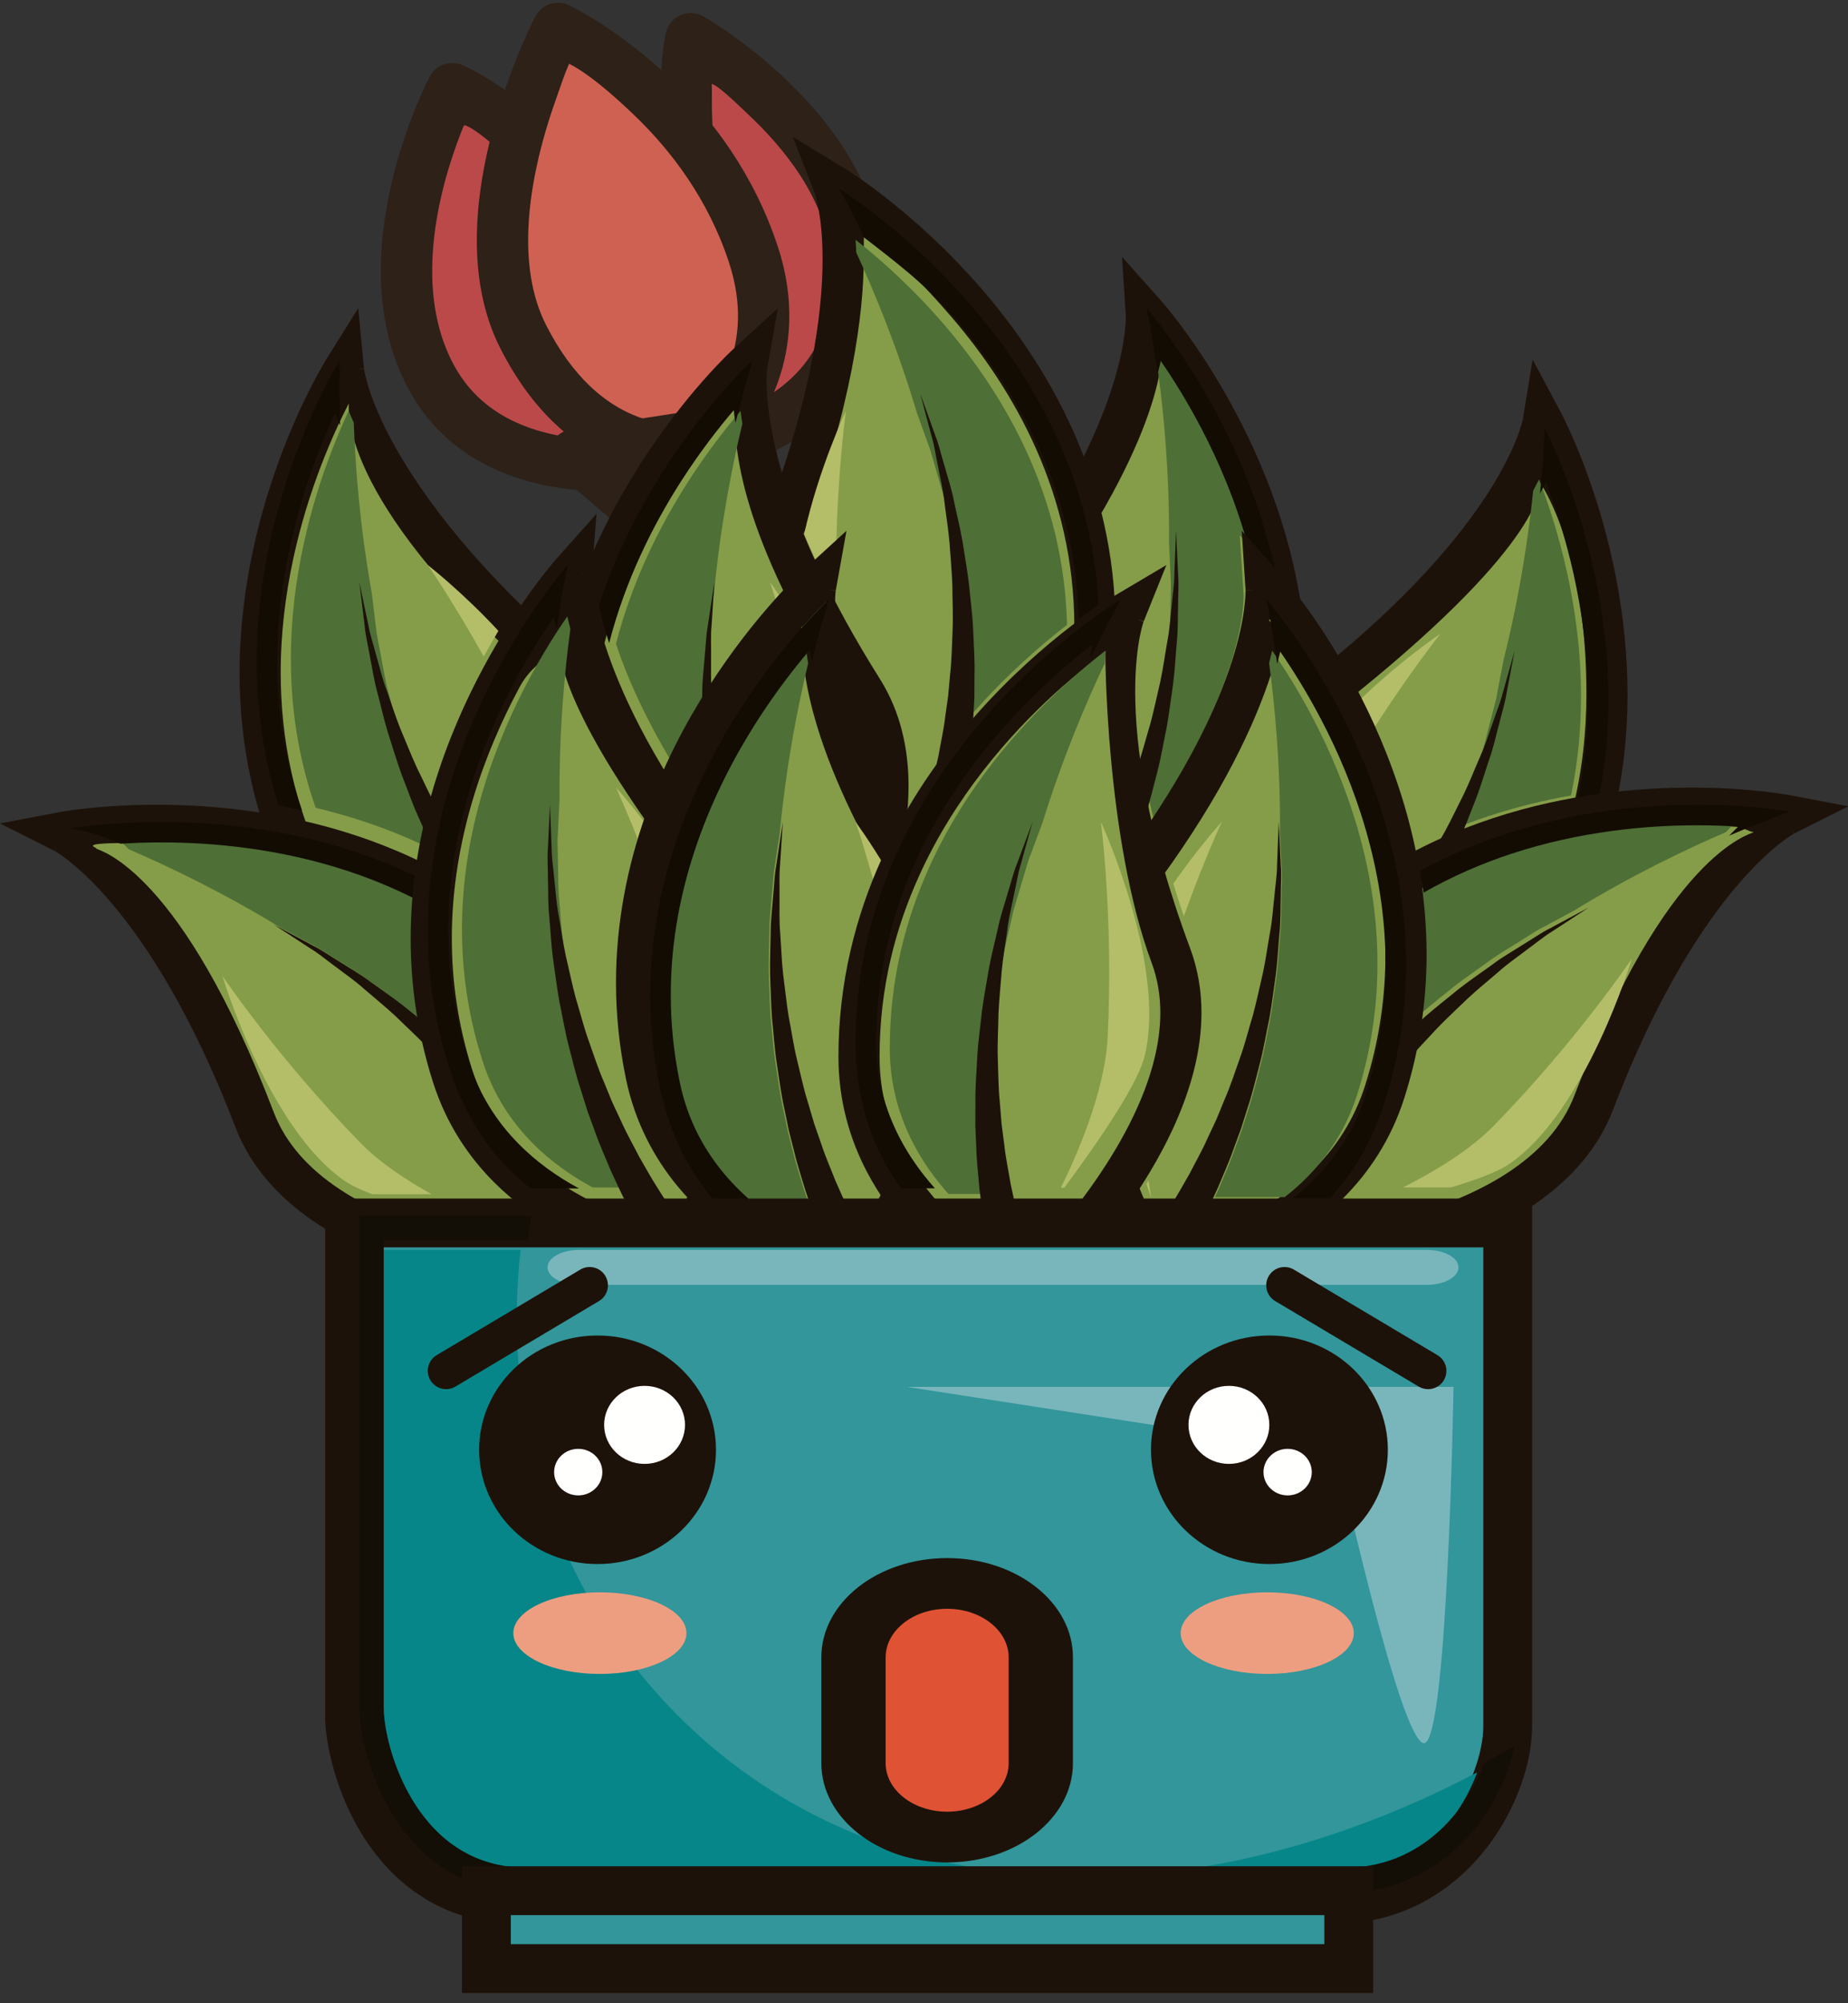 <?xml version="1.0" encoding="UTF-8"?>

<svg class="plant-index" viewBox="0 0 108 117" version="1.1" xmlns="http://www.w3.org/2000/svg" xmlns:xlink="http://www.w3.org/1999/xlink">
    <rect x="0" y="0" width="108" height="117" fill="#333333" stroke="none"/>
    <!-- Generator: Sketch 51 (57462) - http://www.bohemiancoding.com/sketch -->
    <defs></defs>
    <g id="Page-1" stroke="none" stroke-width="1" fill="none" fill-rule="evenodd">
        <g id="sansévéria_water" transform="translate(0, -6)">
            <g id="Group-2" transform="translate(36.222, 21.198) rotate(-46) translate(-36.222, -21.198) translate(21.722, 5.698)">
                <path d="M2.513,11.569 C-0.432,20.101 10.27,26.436 10.27,26.436 C10.27,26.436 10.142,23.6 13.649,16.955 C18.183,8.368 15.41,1 15.41,1 C15.41,1 5.121,4.01 2.513,11.569" id="Fill-183" fill="#BB494A"></path>
                <path d="M2.014,12.069 L0.596,11.579 C0.186,12.765 0,13.937 0,15.061 C0,17.106 0.607,18.967 1.472,20.572 C2.773,22.981 4.644,24.857 6.186,26.164 C7.729,27.468 8.956,28.196 9.007,28.226 C9.488,28.512 10.085,28.505 10.562,28.21 C11.037,27.915 11.308,27.383 11.267,26.825 L10.309,26.896 L11.27,26.896 L10.309,26.896 L11.27,26.896 C11.269,26.842 11.289,24.193 14.476,18.155 C16.645,14.05 17.25,10.174 17.25,7.168 C17.248,3.485 16.357,1.09 16.314,0.972 C16.039,0.239 15.241,-0.16 14.489,0.06 C14.416,0.084 11.747,0.863 8.682,2.655 C7.15,3.554 5.516,4.707 4.063,6.173 C2.613,7.638 1.338,9.429 0.596,11.579 L2.014,12.069 L3.432,12.558 C3.993,10.929 4.983,9.508 6.195,8.283 C8.009,6.447 10.316,5.083 12.163,4.205 C13.085,3.765 13.892,3.444 14.46,3.236 C14.744,3.132 13.528,3.587 13.678,3.538 L13.846,3.484 C13.89,3.469 14.251,4.075 14.249,7.168 C14.248,9.78 13.732,13.136 11.823,16.755 C8.473,23.102 8.271,26.223 8.27,26.896 L8.275,27.046 L9.771,26.936 L10.535,25.645 L10.465,25.762 L10.535,25.645 L10.465,25.762 L10.535,25.645 C10.478,25.613 8.502,24.415 6.613,22.47 C5.668,21.5 4.748,20.347 4.082,19.09 C3.414,17.83 3,16.483 3,15.061 C3,14.264 3.129,13.436 3.432,12.558 L2.014,12.069 L14.826,4.031" id="Fill-184" fill="#2D2118"></path>
                <path d="M23.322,25.339 C17.039,31.819 10,26.369 10,26.369 C10,26.369 12.587,25.202 16.93,19.071 C22.545,11.148 26.186,9 26.186,9 C26.186,9 28.887,19.599 23.322,25.339" id="Fill-185" fill="#BB494A"></path>
                <path d="M22.745,24.794 C21.7,25.87 20.677,26.537 19.7,26.947 C18.722,27.355 17.782,27.51 16.883,27.511 C15.374,27.514 13.98,27.055 12.972,26.581 C12.469,26.345 12.064,26.109 11.794,25.937 C11.659,25.851 11.556,25.781 11.493,25.736 L11.426,25.687 L11.138,26.042 L11.418,25.682 L11.138,26.042 L11.418,25.682 L10.5,26.868 L11.117,28.235 C11.427,28.094 14.203,26.72 18.654,20.437 C21.41,16.548 23.66,14.106 25.195,12.652 C25.963,11.925 25.263,12.507 25.647,12.216 C25.715,12.449 25.843,12.461 25.841,15.365 C25.842,16.961 25.675,18.718 25.199,20.367 C24.722,22.02 23.948,23.553 22.744,24.794 L23.822,25.838 L24.899,26.882 C26.519,25.21 27.504,23.204 28.081,21.198 C28.659,19.188 28.84,17.165 28.841,15.365 C28.839,11.874 28.157,9.205 28.139,9.129 C28.023,8.673 27.698,8.295 27.263,8.115 C26.827,7.933 26.33,7.968 25.924,8.207 C25.72,8.327 21.922,10.635 16.206,18.702 C14.09,21.69 12.43,23.427 11.339,24.397 C10.794,24.882 10.391,25.175 10.144,25.338 C10.021,25.42 9.936,25.469 9.892,25.493 L10.168,26.133 L9.883,25.5 L10.168,26.133 L9.883,25.5 C9.403,25.717 9.072,26.169 9.01,26.692 C8.948,27.214 9.165,27.731 9.581,28.053 C9.644,28.101 10.418,28.697 11.699,29.298 C12.979,29.896 14.776,30.509 16.883,30.511 C18.132,30.512 19.49,30.288 20.859,29.714 C22.228,29.142 23.601,28.222 24.899,26.882 L23.822,25.838 L22.745,24.794 Z" id="Fill-186" fill="#2D2118"></path>
                <path d="M7.863,14.046 C4.92,22.577 10.448,26.124 10.448,26.124 C10.448,26.124 17.15,27.038 20.658,20.393 C25.191,11.805 22.232,3 22.232,3 C22.232,3 10.47,6.486 7.863,14.046" id="Fill-187" fill="#CF6153"></path>
                <path d="M5.946,14.057 C5.278,15.991 5,17.734 5,19.28 C4.995,22.188 5.995,24.36 7.008,25.755 C8.022,27.156 9.03,27.816 9.139,27.887 C9.323,28.005 9.53,28.081 9.747,28.111 C9.803,28.118 10.18,28.167 10.785,28.167 C11.884,28.165 13.746,28.01 15.77,27.103 C17.792,26.202 19.959,24.5 21.485,21.595 C23.593,17.599 24.181,13.581 24.181,10.333 C24.178,6.088 23.187,3.125 23.155,3.023 C22.898,2.26 22.078,1.833 21.306,2.062 C21.242,2.083 18.219,2.977 14.797,4.878 C13.086,5.83 11.273,7.035 9.678,8.542 C8.087,10.048 6.702,11.869 5.946,14.057 L7.364,14.547 L8.782,15.036 C9.329,13.444 10.392,11.995 11.74,10.721 C13.755,8.809 16.385,7.332 18.499,6.366 C19.556,5.881 20.034,5.64 20.691,5.403 C21.02,5.284 20.318,5.523 20.494,5.466 L20.691,5.403 L20.748,5.386 L20.691,5.403 C20.716,5.471 21.183,6.678 21.18,10.333 C21.18,13.225 20.657,16.739 18.832,20.194 C17.607,22.499 16.04,23.684 14.54,24.366 C13.042,25.042 11.593,25.169 10.785,25.167 C10.563,25.167 10.391,25.158 10.281,25.15 L10.164,25.14 L10.087,25.603 L10.151,25.138 L10.087,25.603 L10.151,25.138 L9.949,26.625 L10.759,25.362 L10.323,26.042 L10.77,25.369 L10.323,26.042 L10.77,25.369 L10.652,25.283 C10.382,25.074 9.707,24.488 9.117,23.509 C8.526,22.527 8.003,21.167 8,19.28 C8,18.093 8.211,16.69 8.782,15.036 L7.364,14.547 L5.946,14.057 Z" id="Fill-188" fill="#2D2118"></path>
                <polyline id="Fill-189" fill="#7DA334" points="5 22 5.432 28.687 13.136 28.191 5 22"></polyline>
                <path d="M3.003,21.596 L3.435,28.284 C3.489,29.111 4.201,29.737 5.029,29.684 L12.732,29.188 C13.355,29.148 13.891,28.723 14.071,28.124 C14.252,27.526 14.041,26.876 13.544,26.497 L5.408,20.306 C4.94,19.95 4.308,19.9 3.79,20.178 C3.272,20.456 2.965,21.009 3.003,21.596 L4.5,21.5 L6.218,24.724 L4.5,21.5 L3.591,22.693 L4.5,21.5 L3.003,21.596 Z" id="Fill-190" fill="#2D2118"></path>
            </g>
            <path d="M58.145,42.21 C52.306,49.657 60.239,63.639 60.239,63.639 C60.239,63.639 70.856,62.367 73.725,53.35 C78.78,37.464 66.792,24 66.792,24 C66.792,24 67.278,30.558 58.145,42.21" id="Fill-96" fill="#859D49"></path>
            <path d="M57.402,41.875 C55.616,44.154 54.998,46.924 55,49.646 C55.005,53.354 56.113,57.063 57.201,59.879 C58.292,62.692 59.377,64.604 59.396,64.639 L59.79,65.334 L60.585,65.24 C60.665,65.228 63.429,64.898 66.629,63.367 C68.228,62.599 69.939,61.527 71.457,60.022 C72.974,58.519 74.294,56.574 75.073,54.121 C75.993,51.231 76.373,48.411 76.373,45.736 C76.37,39.389 74.246,33.878 72.142,29.949 C70.035,26.018 67.936,23.657 67.893,23.607 L65.571,21 L65.795,24.484 C65.791,25.429 65.519,31.508 57.402,41.875 L58.348,42.617 L59.295,43.358 C67.682,32.664 67.856,27.112 67.847,27.112 C68.043,27.336 68.292,27.765 70.208,31.435 C72.128,35.106 73.97,40.117 73.968,45.736 C73.968,48.184 73.622,50.75 72.781,53.392 C72.126,55.448 71.043,57.043 69.763,58.315 C67.847,60.219 65.466,61.373 63.559,62.032 C62.607,62.362 61.777,62.569 61.192,62.693 C60.9,62.755 60.669,62.795 60.515,62.82 L60.344,62.846 L60.442,64.046 L61.488,63.453 C61.374,63.251 60.342,61.379 59.346,58.759 C58.348,56.14 57.4,52.766 57.405,49.646 C57.406,47.268 57.938,45.086 59.294,43.359 L58.348,42.617 L57.402,41.875 Z" id="Fill-97" fill="#1D1209"></path>
            <path d="M67.411,53.799 C67.253,53.139 67.117,52.508 67,51.905 C67.064,51.656 67.127,51.407 67.193,51.16 C67.42,50.296 67.559,49.412 67.742,48.556 C67.896,47.693 67.994,46.835 68.118,46.013 C68.223,45.187 68.26,44.381 68.329,43.623 C68.411,42.867 68.385,42.143 68.407,41.481 C68.407,40.818 68.456,40.212 68.412,39.673 C68.387,39.136 68.363,38.668 68.346,38.282 C68.336,38.074 68.327,37.891 68.319,37.733 C68.354,33.723 68.018,30.204 67.683,27.724 C67.75,27.471 67.81,27.229 67.863,27 C68.571,28.025 69.42,29.369 70.256,30.97 C71.278,32.924 72.278,35.258 72.99,37.861 L72.454,37.26 L72.678,40.736 L72.68,40.847 C72.676,41.563 72.478,46.076 67.411,53.799" id="Fill-98" fill="#4E6F36"></path>
            <path d="M74.626,39.804 L72.947,37.919 C72.235,35.316 71.235,32.982 70.213,31.028 C69.377,29.427 68.528,28.083 67.82,27.058 C67.767,27.287 67.707,27.529 67.64,27.782 C67.32,25.419 67,24 67,24 C67,24 72.791,30.503 74.626,39.804" id="Fill-99" fill="#130C03"></path>
            <path d="M60,62.747 C60.017,62.726 60.261,62.463 60.717,61.877 C61.16,61.289 61.796,60.437 62.468,59.34 C62.818,58.8 63.152,58.188 63.523,57.548 C63.858,56.889 64.249,56.211 64.578,55.471 C64.75,55.104 64.923,54.731 65.1,54.353 C65.259,53.967 65.419,53.576 65.581,53.182 C65.923,52.4 66.183,51.573 66.478,50.755 C66.771,49.936 66.977,49.092 67.228,48.271 C67.451,47.443 67.617,46.615 67.808,45.818 C67.979,45.018 68.083,44.232 68.215,43.491 C68.361,42.751 68.395,42.04 68.473,41.386 C68.529,40.731 68.629,40.132 68.63,39.596 C68.651,39.061 68.668,38.594 68.683,38.21 C68.712,37.44 68.729,37 68.729,37 C68.729,37 68.75,37.44 68.787,38.209 C68.804,38.595 68.828,39.063 68.853,39.6 C68.897,40.139 68.848,40.745 68.848,41.408 C68.826,42.07 68.852,42.794 68.77,43.55 C68.701,44.308 68.664,45.114 68.559,45.94 C68.435,46.762 68.337,47.62 68.183,48.483 C68,49.339 67.861,50.223 67.634,51.087 C67.404,51.949 67.209,52.824 66.925,53.659 C66.793,54.08 66.662,54.497 66.533,54.91 C66.382,55.316 66.236,55.717 66.09,56.113 C65.816,56.91 65.47,57.649 65.177,58.366 C64.85,59.067 64.552,59.739 64.234,60.338 C63.626,61.552 63.025,62.523 62.597,63.204 C62.164,63.875 61.845,64.29 61.862,64.269 L60,62.747" id="Fill-100" fill="#1D1209"></path>
            <path d="M45.617,36.946 C42.225,45.78 53.914,56.814 53.914,56.814 C53.914,56.814 63.687,52.48 63.783,43.019 C63.949,26.349 48.536,17 48.536,17 C48.536,17 50.925,23.127 45.617,36.946" id="Fill-101" fill="#859D49"></path>
            <path d="M45.821,36.809 L44.699,36.377 C44.211,37.646 44,38.953 44,40.245 C44.002,42.474 44.614,44.654 45.493,46.675 C46.818,49.706 48.758,52.398 50.369,54.356 C51.981,56.311 53.266,57.526 53.292,57.551 L53.873,58.1 L54.605,57.776 C54.678,57.741 57.223,56.614 59.832,54.211 C61.134,53.008 62.455,51.481 63.465,49.596 C64.473,47.714 65.164,45.467 65.189,42.894 C65.19,42.799 65.19,42.708 65.19,42.615 C65.189,33.978 61.199,27.267 57.27,22.761 C53.334,18.246 49.43,15.878 49.363,15.835 L46.334,14 L47.619,17.3 L48.024,17.142 L47.616,17.291 C47.628,17.325 48.072,18.558 48.073,21.154 C48.073,24.229 47.446,29.221 44.699,36.378 L45.821,36.809 L46.943,37.24 C49.781,29.85 50.478,24.222 50.478,21.154 C50.478,18.086 50.531,19.991 50.478,19.858 C50.641,19.957 52.002,20.31 55.63,24.54 C59.265,28.778 62.787,34.871 62.785,42.615 L62.784,42.875 C62.761,45.027 62.195,46.87 61.345,48.461 C60.072,50.845 58.134,52.647 56.505,53.836 C55.692,54.431 54.96,54.873 54.437,55.163 C54.176,55.308 53.968,55.415 53.827,55.484 L53.671,55.559 L54.118,56.677 L54.943,55.802 C54.698,55.569 52.521,53.451 50.435,50.481 C49.391,48.998 48.372,47.302 47.624,45.544 C46.875,43.785 46.404,41.969 46.405,40.245 C46.406,39.211 46.571,38.21 46.943,37.24 L45.821,36.809 L46.178,17.3" id="Fill-102" fill="#1D1209"></path>
            <path d="M56.482,48.078 C56.496,47.81 56.511,47.54 56.526,47.268 C56.528,46.836 56.531,46.398 56.534,45.957 C56.559,45.076 56.489,44.182 56.456,43.29 C56.419,42.398 56.292,41.512 56.215,40.64 C56.11,39.77 55.952,38.921 55.829,38.099 C55.685,37.278 55.485,36.497 55.329,35.753 C55.185,35.005 54.948,34.321 54.774,33.682 C54.579,33.048 54.448,32.455 54.248,31.953 C54.065,31.447 53.907,31.005 53.776,30.642 C53.702,30.436 53.636,30.255 53.581,30.101 C52.438,26.269 51.087,23.013 50.04,20.746 C50.031,20.484 50.017,20.235 50,20 C51.422,21.123 53.327,22.802 55.208,24.995 C58.753,29.128 62.189,35.024 62.357,42.495 C60.86,43.652 58.884,45.359 56.899,47.599 C56.76,47.756 56.621,47.915 56.482,48.078" id="Fill-103" fill="#4E6F36"></path>
            <path d="M55.89,24.677 C54.009,22.484 51.905,20.98 50.483,19.857 C49.484,17.692 49,17 49,17 C49,17 63.361,25.711 64.209,41.308 C63.867,41.551 63.473,41.841 63.039,42.177 C62.871,34.706 59.435,28.81 55.89,24.677 Z" id="Fill-104" fill="#130C03"></path>
            <path d="M53,56.174 C53.009,56.15 53.166,55.827 53.429,55.132 C53.679,54.44 54.039,53.438 54.358,52.193 C54.533,51.575 54.673,50.89 54.84,50.17 C54.966,49.443 55.142,48.679 55.238,47.875 C55.295,47.475 55.351,47.066 55.41,46.653 C55.448,46.238 55.486,45.817 55.525,45.393 C55.624,44.545 55.629,43.678 55.671,42.809 C55.71,41.941 55.659,41.073 55.658,40.215 C55.629,39.358 55.544,38.517 55.492,37.7 C55.42,36.885 55.289,36.103 55.199,35.356 C55.12,34.605 54.943,33.915 54.826,33.268 C54.687,32.626 54.607,32.023 54.451,31.511 C54.314,30.993 54.193,30.542 54.094,30.171 C53.896,29.426 53.783,29 53.783,29 C53.783,29 53.931,29.414 54.193,30.139 C54.324,30.502 54.482,30.944 54.665,31.45 C54.865,31.952 54.996,32.545 55.191,33.179 C55.365,33.818 55.602,34.502 55.746,35.25 C55.902,35.994 56.102,36.775 56.246,37.596 C56.369,38.418 56.527,39.267 56.632,40.137 C56.709,41.009 56.836,41.895 56.873,42.787 C56.906,43.679 56.976,44.573 56.951,45.454 C56.948,45.895 56.945,46.333 56.943,46.765 C56.92,47.198 56.896,47.624 56.873,48.044 C56.844,48.887 56.732,49.695 56.663,50.467 C56.554,51.233 56.468,51.963 56.34,52.629 C56.115,53.968 55.825,55.072 55.617,55.849 C55.398,56.617 55.216,57.107 55.226,57.083 L53,56.174" id="Fill-105" fill="#1D1209"></path>
            <path d="M47.782,38.948 C47.495,38.334 47.236,37.745 47,37.18 C47.843,33.366 49.436,30 49.436,30 C49.436,30 48.968,33.31 48.87,37.954 L47.782,38.948" id="Fill-106" fill="#B4BE69"></path>
            <path d="M50.196,45.997 C55.241,54.002 45.919,67.1 45.919,67.1 C45.919,67.1 35.49,64.749 33.557,55.486 C30.153,39.166 43.454,27 43.454,27 C43.454,27 42.302,33.474 50.196,45.997" id="Fill-107" fill="#859D49"></path>
            <path d="M49.381,46.923 C50.31,48.396 50.691,50.088 50.693,51.913 C50.701,55.279 49.334,59.023 47.928,61.879 C47.229,63.309 46.525,64.521 46.001,65.37 C45.738,65.794 45.521,66.128 45.37,66.353 C45.295,66.466 45.236,66.552 45.197,66.608 L45.142,66.687 L46.122,67.385 L46.386,66.212 C46.144,66.156 43.639,65.523 41.043,63.87 C39.743,63.044 38.422,61.968 37.33,60.599 C36.236,59.228 35.365,57.572 34.937,55.526 C34.567,53.757 34.404,52.042 34.404,50.388 C34.402,43.934 36.905,38.367 39.442,34.407 C40.708,32.429 41.977,30.857 42.924,29.787 C42.922,32.284 43.17,37.076 49.382,46.923 L51.416,45.641 C45.404,36.101 44.802,30.27 44.8,28.272 C44.8,27.98 44.813,27.769 44.824,27.64 L44.839,27.507 L44.374,27.413 L44.84,27.496 L44.374,27.413 L44.84,27.496 L45.464,24 L42.845,26.398 C42.794,26.446 40.112,28.901 37.417,33.11 C34.726,37.317 32.003,43.301 32,50.388 C32,52.201 32.179,54.082 32.583,56.017 C33.108,58.536 34.222,60.606 35.577,62.256 C37.614,64.735 40.171,66.289 42.212,67.242 C44.256,68.194 45.798,68.543 45.857,68.557 L46.637,68.733 L47.101,68.082 C47.126,68.046 48.601,65.972 50.088,62.937 C51.57,59.897 53.088,55.905 53.097,51.913 C53.099,49.757 52.636,47.577 51.416,45.641 L50.399,46.282 L49.381,46.923 Z" id="Fill-108" fill="#1D1209"></path>
            <path d="M39.681,51.208 C37.741,48.076 36.633,45.526 36,43.603 C36.947,39.92 38.564,36.71 40.195,34.164 C41.292,32.45 42.391,31.042 43.28,30 C43.309,30.235 43.344,30.482 43.386,30.743 C42.801,33.167 42.111,36.617 41.734,40.592 C41.71,40.756 41.68,40.951 41.647,41.173 C41.59,41.555 41.519,42.018 41.439,42.55 C41.34,43.081 41.326,43.688 41.259,44.349 C41.213,45.01 41.113,45.726 41.117,46.488 C41.111,47.103 41.08,47.748 41.078,48.413 C40.593,49.289 40.121,50.222 39.681,51.208" id="Fill-109" fill="#4E6F36"></path>
            <path d="M35.6,43.561 C35.314,42.69 35.125,41.948 35,41.338 C37.869,32.617 44.01,27 44.01,27 C44.01,27 43.546,28.381 42.986,30.701 C42.944,30.44 42.909,30.193 42.88,29.958 C41.991,31 40.892,32.408 39.795,34.122 C38.164,36.668 36.547,39.878 35.6,43.561" id="Fill-110" fill="#130C03"></path>
            <path d="M45.793,67.828 C45.807,67.85 45.533,67.404 45.17,66.693 C44.814,65.971 44.315,64.945 43.836,63.675 C43.58,63.046 43.352,62.348 43.097,61.617 C42.88,60.873 42.613,60.103 42.421,59.282 C42.316,58.874 42.211,58.46 42.103,58.041 C42.017,57.617 41.929,57.188 41.842,56.755 C41.644,55.896 41.539,55.005 41.399,54.125 C41.262,53.243 41.214,52.348 41.119,51.478 C41.053,50.604 41.043,49.741 41.005,48.91 C40.986,48.078 41.031,47.272 41.039,46.512 C41.035,45.75 41.135,45.034 41.181,44.373 C41.248,43.712 41.262,43.105 41.361,42.574 C41.441,42.042 41.512,41.579 41.569,41.197 C41.683,40.435 41.75,40 41.75,40 C41.75,40 41.721,40.439 41.672,41.209 C41.646,41.592 41.617,42.058 41.582,42.592 C41.529,43.125 41.567,43.732 41.556,44.389 C41.566,45.047 41.528,45.758 41.597,46.509 C41.652,47.26 41.676,48.052 41.764,48.866 C41.873,49.678 41.953,50.519 42.09,51.365 C42.256,52.207 42.375,53.068 42.583,53.913 C42.793,54.756 42.966,55.606 43.227,56.419 C43.348,56.827 43.467,57.233 43.586,57.632 C43.723,58.026 43.858,58.416 43.992,58.798 C44.242,59.568 44.562,60.283 44.828,60.972 C45.131,61.646 45.402,62.29 45.694,62.862 C46.25,64.022 46.797,64.935 47.176,65.565 C47.57,66.195 47.787,66.482 47.801,66.503 L45.793,67.828" id="Fill-111" fill="#1D1209"></path>
            <path d="M45.373,41.145 C45.143,40.409 45,40 45,40 C45,40 45.238,40.321 45.613,40.879 C45.535,40.964 45.455,41.052 45.373,41.145" id="Fill-112" fill="#B4BE69"></path>
            <path d="M77.302,46.674 C69.881,52.545 74.314,67.997 74.314,67.997 C74.314,67.997 84.934,69.25 89.836,61.158 C98.475,46.899 89.979,31 89.979,31 C89.979,31 88.911,37.489 77.302,46.674" id="Fill-113" fill="#859D49"></path>
            <path d="M76.759,45.425 C74.838,46.944 73.643,49.012 72.941,51.209 C72.236,53.411 72.001,55.763 72,57.991 C72.005,63.312 73.348,67.961 73.362,68.022 L73.582,68.791 L74.376,68.884 C74.414,68.889 75.053,68.963 76.083,68.963 C77.744,68.961 80.425,68.775 83.244,67.753 C86.056,66.736 89.03,64.842 91.067,61.475 C94.111,56.451 95.118,51.222 95.117,46.547 C95.106,37.345 91.285,30.224 91.242,30.128 L89.569,27 L88.995,30.499 L89.385,30.563 L88.996,30.49 L89.385,30.563 L88.996,30.49 C88.973,30.58 87.822,36.662 76.759,45.425 L77.505,46.368 L78.25,47.311 C90.049,37.988 90.008,34.555 90.051,34.248 C90.227,34.571 92.721,38.286 92.712,46.547 C92.71,50.886 91.788,55.641 89.01,60.229 C87.304,63.039 84.869,64.6 82.423,65.493 C79.983,66.381 77.558,66.56 76.083,66.558 C75.626,66.558 75.26,66.542 75.014,66.526 C74.89,66.518 74.797,66.51 74.736,66.504 L74.658,66.496 L74.517,67.691 L75.673,67.359 C75.531,66.856 74.402,62.602 74.405,57.991 C74.404,55.935 74.63,53.812 75.23,51.943 C75.833,50.068 76.79,48.467 78.25,47.311 L77.505,46.368 L76.759,45.425 Z" id="Fill-114" fill="#1D1209"></path>
            <path d="M85,54.396 C85.258,53.769 85.492,53.143 85.736,52.542 C86.031,51.763 86.257,50.989 86.501,50.269 C86.759,49.552 86.903,48.843 87.079,48.205 C87.235,47.56 87.424,46.982 87.507,46.448 C87.609,45.92 87.697,45.459 87.769,45.08 C87.807,44.88 87.841,44.702 87.87,44.55 C88.846,40.656 89.346,37.151 89.601,34.66 C89.726,34.43 89.841,34.21 89.946,34 C91,36.741 92.403,41.392 92.397,46.687 C92.396,48.55 92.226,50.49 91.812,52.461 C90.261,52.734 88.639,53.122 86.993,53.665 C86.331,53.883 85.666,54.126 85,54.396" id="Fill-115" fill="#4E6F36"></path>
            <path d="M92.211,52.627 C92.625,50.656 92.795,48.716 92.796,46.853 C92.802,41.558 91.399,36.907 90.345,34.166 C90.24,34.376 90.125,34.596 90,34.826 C90.244,32.454 90.266,31 90.266,31 C90.266,31 95.665,41.104 93.479,52.426 C93.062,52.485 92.639,52.551 92.211,52.627" id="Fill-116" fill="#130C03"></path>
            <path d="M74,66.981 C74.02,66.965 74.32,66.767 74.901,66.304 C75.469,65.836 76.289,65.157 77.198,64.248 C77.664,63.806 78.133,63.289 78.643,62.754 C79.123,62.193 79.664,61.625 80.155,60.982 C80.408,60.666 80.666,60.344 80.926,60.018 C81.17,59.68 81.418,59.338 81.667,58.993 C82.183,58.313 82.631,57.57 83.108,56.844 C83.584,56.116 83.983,55.344 84.42,54.605 C84.83,53.853 85.186,53.087 85.559,52.357 C85.912,51.618 86.197,50.879 86.5,50.19 C86.814,49.505 87.016,48.821 87.244,48.204 C87.451,47.581 87.689,47.021 87.816,46.501 C87.961,45.986 88.088,45.536 88.192,45.166 C88.401,44.424 88.52,44 88.52,44 C88.52,44 88.437,44.433 88.293,45.189 C88.221,45.568 88.133,46.029 88.031,46.557 C87.948,47.091 87.759,47.669 87.603,48.314 C87.427,48.952 87.283,49.661 87.025,50.378 C86.781,51.098 86.555,51.872 86.26,52.651 C85.947,53.421 85.651,54.233 85.299,55.035 C84.92,55.824 84.577,56.651 84.154,57.437 C83.729,58.221 83.334,59.027 82.863,59.771 C82.635,60.15 82.41,60.525 82.187,60.896 C81.947,61.256 81.709,61.611 81.476,61.961 C81.021,62.671 80.514,63.309 80.06,63.938 C79.577,64.542 79.131,65.125 78.68,65.633 C77.805,66.671 76.992,67.473 76.418,68.035 C75.838,68.585 75.432,68.914 75.453,68.898 L74,66.981" id="Fill-117" fill="#1D1209"></path>
            <path d="M79.881,49.184 C79.593,48.543 79.297,47.931 79,47.35 C81.52,44.804 84.191,43 84.191,43 C84.191,43 82.231,45.446 79.881,49.184" id="Fill-118" fill="#B4BE69"></path>
            <path d="M31.457,43.498 C38.464,49.858 32.992,64.974 32.992,64.974 C32.992,64.974 22.312,65.504 17.971,57.098 C10.316,42.287 19.873,27 19.873,27 C19.873,27 20.497,33.546 31.457,43.498" id="Fill-119" fill="#859D49"></path>
            <path d="M30.851,45.031 C32.034,46.105 32.821,47.475 33.323,49.052 C33.824,50.625 34.026,52.395 34.025,54.171 C34.027,56.946 33.536,59.728 33.042,61.8 C32.795,62.837 32.548,63.697 32.363,64.293 C32.272,64.591 32.195,64.824 32.143,64.98 L32.083,65.155 L33.195,65.617 L33.137,64.416 C33.09,64.417 32.984,64.421 32.817,64.421 C31.935,64.423 29.357,64.319 26.615,63.347 C25.243,62.863 23.832,62.165 22.552,61.172 C21.273,60.176 20.122,58.891 19.241,57.189 C17.152,53.144 16.406,49.074 16.405,45.287 C16.404,40.561 17.579,36.284 18.762,33.201 C19.352,31.66 19.943,30.417 20.382,29.566 C20.404,29.876 19.712,34.928 30.851,45.03 L31.66,44.141 L32.468,43.25 C27.076,38.355 24.274,34.34 22.82,31.597 C22.093,30.225 21.703,29.17 21.496,28.477 C21.393,28.131 21.335,27.875 21.304,27.715 L21.276,27.548 L20.873,27.567 L21.273,27.529 L20.873,27.567 L21.273,27.529 L20.935,24 L19.056,27.006 C19.006,27.106 14.015,35.039 14,45.287 C13.999,49.388 14.817,53.866 17.105,58.293 C18.152,60.322 19.553,61.888 21.078,63.071 C23.368,64.847 25.92,65.774 28.081,66.269 C30.244,66.763 32.026,66.825 32.817,66.825 C33.082,66.825 33.235,66.818 33.253,66.817 L34.052,66.779 L34.325,66.026 C34.344,65.956 36.421,60.268 36.43,54.171 C36.429,52.216 36.214,50.212 35.615,48.323 C35.017,46.438 34.02,44.659 32.468,43.25 L31.66,44.141 L30.851,45.031 Z" id="Fill-120" fill="#1D1209"></path>
            <path d="M24.857,55.421 C23.644,54.841 22.424,54.36 21.218,53.963 C20.284,53.655 19.358,53.397 18.448,53.181 C17.404,50.213 17.001,47.276 17,44.492 C16.999,39.766 18.174,35.489 19.357,32.406 C19.707,31.493 20.057,30.684 20.376,30 C20.466,30.217 20.566,30.445 20.676,30.684 C20.761,33.182 21.022,36.703 21.728,40.644 C21.747,40.804 21.77,40.991 21.796,41.203 C21.843,41.586 21.899,42.052 21.964,42.585 C22.011,43.124 22.161,43.713 22.272,44.367 C22.405,45.016 22.501,45.733 22.709,46.465 C22.904,47.201 23.077,47.989 23.318,48.785 C23.578,49.576 23.819,50.405 24.116,51.229 C24.44,52.042 24.727,52.891 25.095,53.703 C25.118,53.755 25.142,53.806 25.165,53.858 C25.051,54.37 24.948,54.891 24.857,55.421" id="Fill-121" fill="#4E6F36"></path>
            <path d="M17.65,53.333 C17.19,53.224 16.734,53.126 16.283,53.037 C11.983,39.62 19.873,27 19.873,27 C19.873,27 19.796,28.453 19.878,30.836 C19.768,30.597 19.668,30.369 19.578,30.152 C19.259,30.836 18.909,31.645 18.559,32.558 C17.376,35.641 16.201,39.918 16.202,44.644 C16.203,47.428 16.606,50.365 17.65,53.333" id="Fill-122" fill="#130C03"></path>
            <path d="M32.352,65.728 C32.372,65.745 31.988,65.389 31.448,64.801 C30.912,64.201 30.155,63.346 29.352,62.251 C28.938,61.714 28.532,61.102 28.09,60.466 C27.681,59.808 27.217,59.137 26.812,58.398 C26.602,58.033 26.389,57.662 26.174,57.286 C25.977,56.902 25.778,56.512 25.577,56.119 C25.157,55.344 24.817,54.514 24.446,53.702 C24.078,52.89 23.791,52.041 23.467,51.228 C23.17,50.404 22.929,49.575 22.669,48.784 C22.428,47.988 22.255,47.2 22.06,46.464 C21.852,45.732 21.756,45.015 21.623,44.366 C21.512,43.712 21.362,43.123 21.315,42.584 C21.25,42.051 21.194,41.585 21.147,41.202 C21.053,40.437 21,40 21,40 C21,40 21.09,40.431 21.248,41.185 C21.328,41.562 21.424,42.019 21.534,42.543 C21.624,43.07 21.825,43.645 21.989,44.281 C22.176,44.912 22.329,45.607 22.596,46.313 C22.852,47.021 23.086,47.778 23.389,48.538 C23.711,49.292 24.014,50.08 24.373,50.859 C24.758,51.625 25.104,52.424 25.53,53.181 C25.957,53.938 26.352,54.71 26.823,55.423 C27.047,55.785 27.272,56.143 27.493,56.497 C27.73,56.84 27.965,57.178 28.196,57.51 C28.643,58.185 29.143,58.788 29.584,59.381 C30.057,59.95 30.491,60.497 30.925,60.97 C31.771,61.939 32.543,62.671 33.078,63.177 C33.626,63.678 33.911,63.896 33.93,63.913 L32.352,65.728" id="Fill-123" fill="#1D1209"></path>
            <path d="M28.27,44.346 C26.453,41.089 25,39 25,39 C25,39 27.027,40.579 29.128,42.847 C28.847,43.316 28.559,43.816 28.27,44.346" id="Fill-124" fill="#B4BE69"></path>
            <path d="M34.624,80.415 C34.624,80.415 38.994,70.657 32.737,63.559 C21.712,51.053 4,54.41 4,54.41 C4,54.41 9.873,57.366 15.169,71.191 C18.554,80.028 34.624,80.415 34.624,80.415 Z" id="Fill-125" fill="#859D49"></path>
            <path d="M13.753,71.824 C14.715,74.335 16.565,76.203 18.692,77.573 C21.892,79.631 25.765,80.659 28.857,81.213 C31.949,81.762 34.261,81.818 34.302,81.82 L35.101,81.839 L35.429,81.109 C35.463,81.021 37.011,77.587 37.017,73.134 C37.017,71.539 36.814,69.81 36.252,68.069 C35.691,66.328 34.765,64.576 33.346,62.967 C29.597,58.712 25.097,56.212 20.776,54.789 C16.452,53.364 12.3,53.001 9.15,53 C5.767,53.001 3.538,53.421 3.483,53.431 L0,54.092 L3.166,55.686 L3.347,55.328 L3.158,55.682 L3.347,55.328 L3.158,55.682 C3.237,55.731 8.697,58.647 13.753,71.824 L15.999,70.964 C10.627,56.917 5.901,55.697 5.62,55.565 C5.816,55.529 4.35,55.24 7.334,55.24 C10.298,55.239 16.022,55.752 20.023,57.072 C24.027,58.394 28.117,60.673 31.541,64.557 C32.732,65.908 33.492,67.349 33.964,68.808 C34.435,70.266 34.613,71.742 34.613,73.134 C34.614,75.076 34.264,76.847 33.914,78.121 C33.739,78.758 33.564,79.27 33.435,79.617 C33.371,79.791 33.318,79.924 33.283,80.01 L33.243,80.105 L34.331,80.618 L34.36,79.416 C33.909,79.403 29.949,79.236 25.785,78.047 C23.703,77.456 21.576,76.608 19.825,75.441 C18.068,74.271 16.707,72.811 15.999,70.964 L14.876,71.394 L13.753,71.824 Z" id="Fill-126" fill="#1D1209"></path>
            <path d="M24.656,65.62 C24.244,65.285 23.832,64.961 23.437,64.635 C22.783,64.122 22.111,63.674 21.495,63.226 C20.89,62.766 20.255,62.416 19.699,62.057 C19.13,61.716 18.636,61.363 18.151,61.123 C17.677,60.869 17.264,60.647 16.923,60.465 C16.732,60.362 16.565,60.272 16.422,60.195 C13.007,58.109 9.824,56.59 7.529,55.604 C7.346,55.416 7.17,55.24 7,55.076 C7.697,55.031 8.502,55 9.393,55 C9.395,55 9.397,55 9.399,55 C9.402,55 9.405,55 9.408,55 C12.371,55 16.275,55.348 20.272,56.667 C21.628,57.115 22.994,57.673 24.341,58.365 C24.273,59.165 24.237,59.98 24.236,60.809 C24.236,62.369 24.366,63.977 24.656,65.62" id="Fill-127" fill="#4E6F36"></path>
            <path d="M20.316,56.869 C16.319,55.55 12.415,55.202 9.452,55.202 C8.546,55.202 7.741,55.233 7.044,55.278 C4.853,54.337 4,54.41 4,54.41 C4,54.41 6.161,54 9.443,54 C13.435,54 19.085,54.606 24.522,57.29 C24.468,57.711 24.422,58.137 24.385,58.567 C23.038,57.875 21.672,57.317 20.316,56.869 Z" id="Fill-128" fill="#130C03"></path>
            <path d="M33.592,80.727 C33.583,80.703 33.482,80.358 33.215,79.665 C32.937,78.983 32.535,77.999 31.939,76.858 C31.656,76.282 31.303,75.679 30.945,75.033 C30.553,74.407 30.172,73.722 29.706,73.06 C29.48,72.724 29.25,72.382 29.016,72.037 C28.767,71.702 28.513,71.364 28.26,71.022 C27.765,70.326 27.189,69.678 26.639,69.005 C26.088,68.333 25.469,67.721 24.894,67.084 C24.3,66.467 23.675,65.898 23.09,65.325 C22.49,64.767 21.871,64.273 21.302,63.779 C20.743,63.273 20.15,62.878 19.631,62.475 C19.097,62.091 18.635,61.696 18.176,61.42 C17.728,61.127 17.337,60.872 17.014,60.662 C16.369,60.241 16,60 16,60 C16,60 16.387,60.208 17.066,60.573 C17.407,60.755 17.82,60.977 18.294,61.231 C18.779,61.471 19.273,61.824 19.842,62.165 C20.398,62.524 21.033,62.874 21.638,63.334 C22.254,63.782 22.926,64.23 23.58,64.743 C24.221,65.272 24.908,65.797 25.568,66.374 C26.207,66.971 26.894,67.545 27.517,68.184 C28.139,68.824 28.789,69.442 29.359,70.114 C29.652,70.444 29.943,70.772 30.23,71.095 C30.502,71.432 30.771,71.765 31.035,72.092 C31.577,72.738 32.033,73.414 32.498,74.034 C32.93,74.676 33.353,75.276 33.704,75.858 C34.432,77.003 34.955,78.019 35.32,78.736 C35.672,79.453 35.864,79.939 35.855,79.915 L33.592,80.727" id="Fill-129" fill="#1D1209"></path>
            <path d="M25.224,75.749 L21.76,75.749 C21.104,75.502 20.551,75.246 20.176,74.992 C15.67,71.929 13,63 13,63 C13,63 16.204,67.766 21.042,72.727 C22.187,73.902 23.744,74.93 25.224,75.749" id="Fill-130" fill="#B4BE69"></path>
            <path d="M41.824,57.209 C47.662,64.656 39.728,78.637 39.728,78.637 C39.728,78.637 29.114,77.366 26.244,68.35 C21.189,52.463 33.177,39 33.177,39 C33.177,39 32.692,45.558 41.824,57.209" id="Fill-131" fill="#859D49"></path>
            <path d="M41.081,58.431 C42.435,60.158 42.966,62.339 42.968,64.717 C42.973,67.937 41.962,71.429 40.93,74.081 C40.415,75.408 39.9,76.528 39.514,77.311 C39.322,77.703 39.162,78.011 39.052,78.218 C38.997,78.322 38.954,78.401 38.925,78.452 L39.931,79.117 L40.074,77.924 C39.828,77.893 37.272,77.52 34.52,76.14 C33.142,75.452 31.719,74.517 30.492,73.267 C29.264,72.015 28.228,70.456 27.593,68.465 C26.752,65.822 26.405,63.257 26.405,60.809 C26.402,55.01 28.366,49.857 30.351,46.158 C31.341,44.309 32.584,44.602 32.584,42.762 C32.689,42.632 32.47,42.895 32.524,42.831 L32.584,42.762 C32.579,44.175 32.688,47.733 41.081,58.431 L42.973,56.948 C34.851,46.577 34.582,40.497 34.577,39.659 L33.945,39.526 L34.578,39.577 L33.945,39.526 L34.578,39.577 L34.866,36 L32.482,38.68 C32.438,38.73 30.339,41.091 28.231,45.022 C26.127,48.951 24.003,54.462 24,60.809 C24,63.484 24.381,66.304 25.301,69.194 C26.08,71.646 27.401,73.591 28.918,75.094 C31.197,77.351 33.9,78.636 36.028,79.376 C38.158,80.113 39.728,80.304 39.788,80.311 L40.582,80.406 L40.977,79.711 C40.996,79.676 42.081,77.763 43.172,74.95 C44.259,72.134 45.368,68.424 45.373,64.717 C45.374,61.996 44.758,59.226 42.973,56.948 L42.027,57.689 L41.081,58.431 Z" id="Fill-132" fill="#1D1209"></path>
            <path d="M37.194,75.353 L34.637,75.353 C33.412,74.693 32.172,73.834 31.087,72.728 C29.859,71.476 28.823,69.917 28.188,67.926 C27.347,65.283 27,62.718 27,60.27 C26.997,54.471 28.961,49.318 30.946,45.619 C31.721,44.172 32.498,42.949 33.153,42 C33.206,42.23 33.266,42.473 33.335,42.727 C33,45.199 32.667,48.704 32.699,52.698 C32.691,52.863 32.682,53.058 32.671,53.281 C32.653,53.666 32.63,54.135 32.604,54.672 C32.561,55.21 32.609,55.816 32.609,56.479 C32.632,57.142 32.605,57.865 32.687,58.621 C32.757,59.379 32.794,60.185 32.898,61.011 C33.022,61.833 33.12,62.692 33.274,63.554 C33.458,64.41 33.597,65.294 33.823,66.158 C34.054,67.02 34.249,67.895 34.532,68.73 C34.665,69.151 34.796,69.568 34.925,69.981 C35.075,70.387 35.222,70.789 35.367,71.184 C35.642,71.98 35.987,72.72 36.279,73.437 C36.597,74.117 36.887,74.768 37.194,75.353" id="Fill-133" fill="#4E6F36"></path>
            <path d="M33.839,75.412 L31.011,75.412 C29.069,73.892 27.296,71.653 26.244,68.35 C21.189,52.463 33.177,39 33.177,39 C33.177,39 32.856,40.421 32.537,42.786 C32.468,42.532 32.408,42.289 32.355,42.059 C31.7,43.008 30.923,44.231 30.148,45.678 C28.163,49.377 26.199,54.53 26.202,60.329 C26.202,62.777 26.549,65.342 27.39,67.985 C28.025,69.976 29.061,71.535 30.289,72.787 C31.374,73.893 32.614,74.752 33.839,75.412" id="Fill-134" fill="#130C03"></path>
            <path d="M39.01,80.269 C39.026,80.289 38.708,79.874 38.274,79.204 C37.847,78.522 37.245,77.552 36.638,76.338 C36.319,75.739 36.021,75.067 35.693,74.366 C35.401,73.649 35.056,72.909 34.781,72.113 C34.636,71.718 34.489,71.316 34.339,70.91 C34.21,70.497 34.079,70.08 33.946,69.659 C33.663,68.824 33.468,67.949 33.237,67.087 C33.011,66.223 32.872,65.339 32.688,64.483 C32.534,63.621 32.436,62.762 32.312,61.94 C32.208,61.114 32.171,60.308 32.101,59.55 C32.019,58.794 32.046,58.071 32.023,57.408 C32.023,56.745 31.975,56.139 32.018,55.601 C32.044,55.064 32.067,54.595 32.085,54.21 C32.122,53.44 32.143,53 32.143,53 C32.143,53 32.159,53.44 32.188,54.211 C32.203,54.595 32.221,55.061 32.241,55.596 C32.242,56.132 32.343,56.732 32.398,57.387 C32.476,58.04 32.511,58.751 32.656,59.491 C32.788,60.233 32.893,61.018 33.063,61.818 C33.255,62.616 33.421,63.444 33.643,64.271 C33.894,65.092 34.101,65.936 34.393,66.755 C34.688,67.573 34.948,68.4 35.291,69.182 C35.452,69.576 35.612,69.967 35.77,70.353 C35.948,70.731 36.122,71.104 36.294,71.471 C36.622,72.211 37.014,72.889 37.349,73.548 C37.719,74.187 38.054,74.8 38.403,75.339 C39.075,76.436 39.712,77.288 40.154,77.876 C40.61,78.463 40.854,78.726 40.871,78.746 L39.01,80.269" id="Fill-135" fill="#1D1209"></path>
            <path d="M37.417,55.377 C36.598,53.276 36,52 36,52 C36,52 36.774,52.848 37.792,54.183 C37.66,54.575 37.535,54.973 37.417,55.377" id="Fill-136" fill="#B4BE69"></path>
            <path d="M92.938,70.191 C89.555,79.028 73.483,79.415 73.483,79.415 C73.483,79.415 69.115,69.657 75.372,62.558 C86.397,50.053 104.109,53.41 104.109,53.41 C104.109,53.41 98.235,56.367 92.938,70.191" id="Fill-137" fill="#859D49"></path>
            <path d="M92.019,69.963 C91.289,71.87 89.861,73.365 88.023,74.552 C85.275,76.332 81.655,77.331 78.74,77.845 C77.282,78.104 76.001,78.247 75.09,78.325 C74.634,78.364 74.271,78.387 74.024,78.4 C73.901,78.406 73.807,78.41 73.745,78.412 L73.687,79.617 L74.784,79.126 C74.73,79.014 73.399,75.898 73.405,72.134 C73.405,70.742 73.582,69.265 74.054,67.808 C74.525,66.349 75.285,64.908 76.477,63.556 C79.902,59.672 83.992,57.393 87.995,56.072 C91.996,54.751 95.904,54.404 98.869,54.404 C99.886,54.404 100.766,54.227 101.471,54.282 C101.868,54.313 102.174,54.567 102.504,54.602 C102.223,54.735 97.391,55.916 92.019,69.963 L94.265,70.823 C96.87,64.023 99.595,59.954 101.623,57.604 C102.639,56.429 103.48,55.683 104.051,55.238 C104.336,55.016 104.554,54.87 104.691,54.783 L104.837,54.695 L104.678,54.338 L104.853,54.686 L104.678,54.338 L104.853,54.686 L108.022,53.09 L104.536,52.431 C104.482,52.421 102.25,52 98.869,52 C95.719,52 91.566,52.363 87.243,53.788 C82.922,55.211 78.422,57.711 74.674,61.965 C73.252,63.575 72.326,65.328 71.765,67.069 C71.203,68.811 71,70.54 71,72.134 C71.007,76.588 72.555,80.02 72.589,80.108 L72.915,80.838 L73.716,80.819 C73.772,80.816 77.86,80.721 82.46,79.479 C84.76,78.856 87.194,77.947 89.326,76.573 C91.453,75.202 93.303,73.334 94.265,70.823 L93.142,70.393 L92.019,69.963 Z" id="Fill-138" fill="#1D1209"></path>
            <path d="M83.068,65.174 C83.204,64.044 83.267,62.932 83.267,61.845 C83.266,60.501 83.17,59.194 83,57.932 C84.681,56.97 86.405,56.232 88.113,55.668 C92.111,54.349 96.015,54 98.978,54 C98.981,54 98.984,54 98.987,54 C99.88,54 100.688,54.032 101.386,54.077 C101.216,54.24 101.04,54.416 100.857,54.605 C98.563,55.591 95.38,57.109 91.966,59.195 C91.823,59.272 91.655,59.362 91.463,59.465 C91.122,59.648 90.709,59.869 90.235,60.124 C89.75,60.363 89.256,60.716 88.688,61.058 C88.131,61.417 87.496,61.766 86.891,62.226 C86.276,62.675 85.604,63.122 84.949,63.636 C84.341,64.137 83.695,64.634 83.068,65.174" id="Fill-139" fill="#4E6F36"></path>
            <path d="M83.198,58.134 C83.14,57.707 83.074,57.285 83,56.867 C88.767,53.691 94.922,53 99.185,53 C102.468,53 104.629,53.41 104.629,53.41 C104.629,53.41 103.247,53.865 101.055,54.807 C101.238,54.618 101.414,54.442 101.584,54.279 C100.886,54.234 100.078,54.202 99.185,54.202 C99.182,54.202 99.179,54.202 99.176,54.202 C96.213,54.202 92.309,54.551 88.311,55.87 C86.603,56.434 84.879,57.172 83.198,58.134" id="Fill-140" fill="#130C03"></path>
            <path d="M73,78.915 C72.99,78.939 73.183,78.453 73.535,77.736 C73.899,77.019 74.422,76.004 75.15,74.858 C75.501,74.277 75.924,73.676 76.356,73.035 C76.821,72.414 77.277,71.739 77.82,71.093 C78.084,70.765 78.352,70.432 78.624,70.096 C78.912,69.772 79.202,69.445 79.495,69.115 C80.065,68.443 80.715,67.825 81.337,67.184 C81.961,66.546 82.648,65.972 83.287,65.375 C83.947,64.798 84.633,64.273 85.275,63.744 C85.93,63.23 86.602,62.783 87.217,62.334 C87.822,61.874 88.457,61.525 89.014,61.166 C89.582,60.824 90.076,60.471 90.561,60.232 C91.035,59.977 91.448,59.756 91.789,59.573 C92.468,59.208 92.855,59 92.855,59 C92.855,59 92.486,59.241 91.841,59.663 C91.519,59.872 91.127,60.127 90.68,60.42 C90.221,60.697 89.758,61.091 89.225,61.476 C88.705,61.878 88.112,62.274 87.553,62.779 C86.984,63.274 86.364,63.767 85.766,64.326 C85.18,64.899 84.556,65.467 83.961,66.084 C83.386,66.722 82.768,67.333 82.216,68.005 C81.666,68.679 81.09,69.327 80.596,70.023 C80.341,70.364 80.088,70.703 79.838,71.037 C79.605,71.383 79.375,71.724 79.148,72.061 C78.683,72.722 78.302,73.407 77.91,74.033 C77.551,74.68 77.199,75.283 76.916,75.859 C76.32,76.999 75.917,77.984 75.64,78.665 C75.371,79.359 75.271,79.704 75.262,79.727 L73,78.915" id="Fill-141" fill="#1D1209"></path>
            <path d="M84.791,75.349 L82,75.349 C83.774,74.459 85.875,73.21 87.32,71.728 C92.158,66.766 95.363,62 95.363,62 C95.363,62 92.694,70.93 88.185,73.993 C87.499,74.459 86.207,74.929 84.791,75.349" id="Fill-142" fill="#B4BE69"></path>
            <path d="M65.145,59.21 C59.306,66.657 67.239,80.64 67.239,80.64 C67.239,80.64 77.855,79.368 80.723,70.351 C85.779,54.464 73.791,41 73.791,41 C73.791,41 74.277,47.559 65.145,59.21" id="Fill-143" fill="#859D49"></path>
            <path d="M64.402,57.874 C62.615,60.154 61.998,62.924 62,65.646 C62.005,69.354 63.113,73.063 64.201,75.879 C65.292,78.691 66.377,80.604 66.396,80.639 L66.79,81.334 L67.585,81.239 C67.665,81.227 70.429,80.898 73.629,79.366 C75.227,78.599 76.938,77.527 78.456,76.022 C79.973,74.519 81.293,72.574 82.072,70.121 C82.992,67.231 83.372,64.41 83.372,61.736 C83.369,55.389 81.245,49.877 79.141,45.948 C77.034,42.018 74.935,39.657 74.892,39.607 L72.569,37 L72.794,40.484 L73.278,40.452 L72.793,40.476 L73.278,40.452 L72.793,40.476 C72.79,41.428 72.518,47.508 64.402,57.875 L65.348,58.616 L66.295,59.358 C74.681,48.664 75.204,42.004 75.2,40.587 C75.2,40.441 75.195,40.355 75.194,40.329 L73.994,40.406 L74.669,42.06 L74.151,42.204 C74.347,42.428 75.291,43.765 77.207,47.435 C79.127,51.106 80.969,56.117 80.967,61.736 C80.967,64.184 80.621,66.75 79.781,69.392 C79.125,71.448 78.043,73.043 76.762,74.315 C74.846,76.219 72.465,77.373 70.558,78.031 C69.607,78.362 68.777,78.569 68.192,78.692 C67.9,78.754 67.669,78.795 67.515,78.82 L67.343,78.846 L67.442,80.046 L68.487,79.452 C68.374,79.25 67.342,77.379 66.346,74.758 C65.348,72.14 64.4,68.766 64.405,65.646 C64.406,63.268 64.938,61.086 66.294,59.358 L65.348,58.616 L64.402,57.874 Z" id="Fill-144" fill="#1D1209"></path>
            <path d="M75.08,75.918 L71,75.918 C71.074,75.761 71.148,75.601 71.223,75.439 C71.516,74.722 71.86,73.982 72.135,73.185 C72.28,72.79 72.428,72.389 72.577,71.982 C72.708,71.57 72.838,71.152 72.97,70.732 C73.253,69.897 73.45,69.022 73.678,68.159 C73.905,67.296 74.044,66.411 74.228,65.556 C74.383,64.693 74.481,63.835 74.604,63.012 C74.708,62.186 74.746,61.38 74.815,60.623 C74.897,59.866 74.872,59.143 74.893,58.481 C74.893,57.817 74.942,57.211 74.897,56.673 C74.872,56.136 74.85,55.667 74.832,55.282 C74.821,55.064 74.812,54.872 74.805,54.71 C74.837,50.709 74.503,47.198 74.168,44.724 C74.235,44.47 74.295,44.229 74.348,44 C75.056,45.025 75.905,46.368 76.741,47.97 C78.661,51.641 80.503,56.652 80.501,62.271 C80.501,64.719 80.155,67.285 79.315,69.927 C78.659,71.983 77.577,73.578 76.296,74.85 C75.908,75.236 75.5,75.592 75.08,75.918" id="Fill-145" fill="#4E6F36"></path>
            <path d="M77.73,75.977 L75.552,75.977 C75.972,75.651 76.38,75.295 76.768,74.909 C78.049,73.637 79.131,72.042 79.787,69.986 C80.627,67.344 80.973,64.778 80.973,62.33 C80.975,56.711 79.133,51.7 77.213,48.029 C76.377,46.427 75.528,45.084 74.82,44.059 C74.767,44.288 74.707,44.529 74.64,44.783 C74.32,42.42 74,41 74,41 C74,41 85.988,54.464 80.932,70.351 C80.173,72.739 79.036,74.571 77.73,75.977" id="Fill-146" fill="#130C03"></path>
            <path d="M66,79.747 C66.016,79.727 66.26,79.464 66.717,78.877 C67.159,78.289 67.797,77.437 68.468,76.34 C68.817,75.801 69.153,75.188 69.522,74.548 C69.858,73.89 70.25,73.211 70.577,72.471 C70.748,72.104 70.923,71.731 71.1,71.354 C71.258,70.967 71.418,70.577 71.58,70.183 C71.924,69.401 72.183,68.574 72.478,67.756 C72.77,66.937 72.977,66.092 73.228,65.271 C73.452,64.444 73.618,63.616 73.808,62.819 C73.979,62.018 74.082,61.233 74.215,60.492 C74.361,59.751 74.395,59.04 74.473,58.386 C74.529,57.732 74.629,57.132 74.631,56.597 C74.651,56.062 74.668,55.595 74.683,55.211 C74.712,54.441 74.729,54 74.729,54 C74.729,54 74.75,54.44 74.787,55.21 C74.805,55.595 74.827,56.064 74.852,56.601 C74.897,57.139 74.848,57.745 74.848,58.409 C74.827,59.071 74.852,59.794 74.77,60.551 C74.701,61.308 74.663,62.114 74.559,62.94 C74.436,63.763 74.338,64.621 74.183,65.484 C73.999,66.339 73.86,67.224 73.633,68.087 C73.405,68.95 73.208,69.825 72.925,70.66 C72.793,71.08 72.663,71.498 72.532,71.91 C72.383,72.317 72.235,72.718 72.09,73.113 C71.815,73.91 71.471,74.65 71.178,75.367 C70.85,76.068 70.552,76.74 70.234,77.339 C69.626,78.553 69.025,79.523 68.597,80.205 C68.163,80.875 67.845,81.29 67.862,81.27 L66,79.747" id="Fill-147" fill="#1D1209"></path>
            <path d="M67.289,75.967 C67.289,75.967 67.177,75.659 67,75.15 C67.04,75.086 67.081,75.022 67.121,74.958 C67.215,75.589 67.289,75.967 67.289,75.967 M69.187,59.514 C68.964,58.86 68.758,58.225 68.57,57.61 C70.051,55.48 71.403,54 71.403,54 C71.403,54 70.384,56.17 69.187,59.514" id="Fill-148" fill="#B4BE69"></path>
            <path d="M55.197,59.997 C60.242,68.002 50.921,81.1 50.921,81.1 C50.921,81.1 40.49,78.749 38.557,69.486 C35.154,53.167 48.456,41 48.456,41 C48.456,41 47.301,47.474 55.197,59.997" id="Fill-149" fill="#859D49"></path>
            <path d="M53.382,59.924 C54.31,61.398 54.692,63.09 54.694,64.915 C54.702,68.281 53.335,72.025 51.93,74.881 C51.23,76.311 50.528,77.522 50.003,78.371 C49.741,78.795 49.523,79.129 49.372,79.355 C49.297,79.467 49.239,79.553 49.2,79.609 L49.144,79.689 L50.124,80.386 L50.389,79.213 C50.147,79.157 47.641,78.524 45.044,76.871 C43.744,76.045 42.423,74.969 41.33,73.6 C40.237,72.229 39.365,70.573 38.937,68.527 C38.568,66.758 38.405,65.044 38.405,63.391 C38.402,56.936 40.906,51.369 43.443,47.408 C44.709,45.43 45.978,43.858 46.925,42.788 C47.398,42.253 47.791,41.843 48.062,41.57 C48.198,41.434 48.303,41.332 48.372,41.265 L47.659,40.286 L46.475,40.073 C46.463,40.141 46.847,41.897 46.847,42.627 C46.845,45.126 47.173,50.081 53.383,59.924 L54.4,59.283 L55.416,58.642 C49.406,49.105 48.803,43.275 48.801,41.275 C48.801,40.982 48.814,40.771 48.826,40.642 L48.841,40.509 L48.374,40.414 L48.842,40.499 L48.374,40.414 L48.842,40.499 L49.47,37 L46.847,39.399 C46.795,39.447 44.114,41.902 41.418,46.112 C38.726,50.319 36.003,56.304 36,63.391 C36,65.203 36.18,67.084 36.583,69.018 C37.107,71.537 38.222,73.607 39.577,75.257 C41.615,77.736 44.172,79.29 46.214,80.243 C48.258,81.195 49.801,81.545 49.86,81.558 L50.64,81.734 L51.104,81.082 C51.129,81.047 52.603,78.974 54.09,75.938 C55.571,72.899 57.09,68.907 57.099,64.915 C57.1,62.758 56.637,60.578 55.417,58.642 L54.4,59.283 L53.382,59.924 Z" id="Fill-150" fill="#1D1209"></path>
            <path d="M47.246,76.248 L43.768,76.248 C43.115,75.692 42.49,75.063 41.925,74.355 C40.832,72.984 39.96,71.328 39.532,69.282 C39.163,67.513 39,65.799 39,64.146 C38.997,57.691 41.501,52.124 44.038,48.163 C45.135,46.45 46.233,45.042 47.123,44 C47.152,44.235 47.187,44.483 47.229,44.743 C46.643,47.171 45.952,50.626 45.576,54.606 C45.552,54.767 45.523,54.956 45.491,55.171 C45.434,55.553 45.364,56.017 45.284,56.549 C45.184,57.08 45.171,57.688 45.102,58.347 C45.057,59.008 44.958,59.725 44.962,60.486 C44.952,61.247 44.908,62.053 44.926,62.885 C44.966,63.715 44.975,64.579 45.041,65.453 C45.135,66.323 45.183,67.217 45.321,68.099 C45.461,68.98 45.566,69.871 45.762,70.731 C45.851,71.163 45.939,71.592 46.026,72.016 C46.132,72.435 46.239,72.849 46.342,73.257 C46.534,74.078 46.801,74.849 47.02,75.592 C47.097,75.814 47.172,76.033 47.246,76.248" id="Fill-151" fill="#4E6F36"></path>
            <path d="M41.818,76.207 C40.371,74.567 39.162,72.387 38.557,69.486 C35.895,56.721 43.455,46.496 46.873,42.648 C47.825,41.577 48.456,41 48.456,41 C48.456,41 47.991,42.381 47.431,44.702 C47.389,44.442 47.354,44.194 47.325,43.959 C46.435,45.001 45.337,46.409 44.24,48.122 C41.703,52.083 39.199,57.65 39.202,64.105 C39.202,65.758 39.365,67.472 39.734,69.241 C40.162,71.287 41.034,72.943 42.127,74.314 C42.692,75.022 43.317,75.651 43.97,76.207 L41.818,76.207 Z" id="Fill-152" fill="#130C03"></path>
            <path d="M49.793,81.829 C49.808,81.851 49.534,81.405 49.17,80.694 C48.815,79.972 48.316,78.946 47.835,77.676 C47.581,77.047 47.352,76.349 47.098,75.618 C46.879,74.875 46.612,74.104 46.42,73.283 C46.317,72.875 46.21,72.461 46.104,72.042 C46.017,71.618 45.929,71.189 45.84,70.757 C45.644,69.897 45.539,69.006 45.399,68.125 C45.261,67.243 45.213,66.349 45.119,65.479 C45.053,64.605 45.044,63.741 45.004,62.911 C44.986,62.079 45.03,61.273 45.04,60.512 C45.036,59.751 45.135,59.034 45.18,58.373 C45.249,57.714 45.262,57.106 45.362,56.575 C45.442,56.043 45.512,55.579 45.569,55.197 C45.684,54.435 45.751,54 45.751,54 C45.751,54 45.722,54.439 45.672,55.209 C45.647,55.593 45.618,56.059 45.583,56.593 C45.53,57.126 45.567,57.732 45.555,58.39 C45.567,59.047 45.528,59.758 45.597,60.51 C45.653,61.261 45.676,62.053 45.764,62.867 C45.872,63.679 45.954,64.52 46.09,65.366 C46.256,66.208 46.376,67.069 46.583,67.914 C46.792,68.757 46.965,69.606 47.227,70.42 C47.348,70.828 47.467,71.233 47.585,71.634 C47.722,72.027 47.858,72.417 47.991,72.799 C48.241,73.569 48.562,74.284 48.829,74.973 C49.131,75.647 49.402,76.291 49.694,76.863 C50.25,78.023 50.797,78.936 51.176,79.566 C51.571,80.196 51.788,80.482 51.801,80.504 L49.793,81.829" id="Fill-153" fill="#1D1209"></path>
            <path d="M51.882,76.19 L51.867,76.19 C51.895,76.096 51.944,75.924 52.008,75.688 C52.03,75.722 52.052,75.755 52.074,75.789 C51.987,75.973 51.921,76.11 51.882,76.19 M51.251,58.195 C50.564,55.615 50,54 50,54 C50,54 50.817,55.103 51.81,56.772 C51.614,57.236 51.427,57.711 51.251,58.195" id="Fill-154" fill="#B4BE69"></path>
            <path d="M68.229,60.974 C71.528,69.842 59.723,80.754 59.723,80.754 C59.723,80.754 49.994,76.318 50,66.856 C50.01,50.184 65.521,41 65.521,41 C65.521,41 63.067,47.101 68.229,60.974" id="Fill-155" fill="#859D49"></path>
            <path d="M67.305,62.238 C67.655,63.179 67.81,64.149 67.811,65.149 C67.813,66.933 67.3,68.814 66.494,70.627 C65.289,73.349 63.434,75.898 61.881,77.743 C61.105,78.667 60.405,79.416 59.903,79.932 C59.652,80.19 59.451,80.389 59.314,80.522 L59.158,80.671 L59.926,81.599 L60.425,80.505 C60.351,80.473 58.024,79.375 55.782,77.224 C54.659,76.149 53.56,74.817 52.748,73.237 C51.937,71.655 51.405,69.832 51.404,67.71 C51.406,63.664 52.332,60.198 53.727,57.125 C55.817,52.518 58.981,48.935 61.627,46.517 C62.949,45.308 64.601,44.057 64.601,44.057 C64.586,44.057 64.615,55.012 67.305,62.238 L69.559,61.399 C66.954,54.402 66.343,49.478 66.343,46.386 C66.343,44.915 66.482,43.858 66.612,43.185 C66.678,42.849 66.741,42.609 66.785,42.462 L66.834,42.31 L66.452,42.138 L66.84,42.294 L66.452,42.138 L66.84,42.294 L68.165,39 L65.112,40.81 C65.044,40.852 61.073,43.204 57.067,47.724 C53.068,52.235 49.006,58.986 49,67.71 L51.403,67.705 L49,67.71 C48.999,70.281 49.666,72.534 50.656,74.426 C52.143,77.267 54.327,79.31 56.13,80.66 C57.935,82.01 59.372,82.667 59.427,82.693 L60.155,83.025 L60.742,82.482 C60.777,82.448 63.095,80.306 65.44,77.102 C66.612,75.499 67.793,73.629 68.692,71.603 C69.59,69.577 70.214,67.389 70.216,65.149 C70.216,63.898 70.018,62.632 69.559,61.4 L68.432,61.819 L67.305,62.238 Z" id="Fill-156" fill="#1D1209"></path>
            <path d="M58.143,75.737 L55.432,75.737 C54.653,74.864 53.924,73.86 53.343,72.728 C52.546,71.174 52.019,69.386 52,67.311 L52,67.193 C52.003,63.212 52.927,59.689 54.322,56.616 C56.412,52.009 59.576,48.426 62.222,46.008 C63.094,45.21 63.909,44.54 64.607,44 C64.588,44.236 64.571,44.486 64.559,44.749 C63.491,47.001 62.11,50.233 60.928,54.042 C60.87,54.199 60.8,54.386 60.721,54.601 C60.586,54.963 60.422,55.402 60.234,55.906 C60.029,56.406 59.892,56.998 59.689,57.63 C59.51,58.268 59.266,58.949 59.114,59.695 C58.95,60.438 58.741,61.217 58.59,62.035 C58.457,62.856 58.29,63.704 58.176,64.572 C58.09,65.444 57.954,66.329 57.908,67.22 C57.865,68.111 57.785,69.005 57.803,69.886 C57.801,70.327 57.799,70.765 57.797,71.197 C57.815,71.629 57.834,72.057 57.852,72.477 C57.872,73.32 57.976,74.129 58.037,74.902 C58.074,75.186 58.108,75.465 58.143,75.737" id="Fill-157" fill="#4E6F36"></path>
            <path d="M54.634,75.401 L52.656,75.401 C51.135,73.32 49.998,70.537 50,66.856 C50.01,50.184 65.521,41 65.521,41 C65.521,41 64.785,42.256 63.761,44.413 C63.773,44.15 63.79,43.9 63.809,43.664 C63.111,44.204 62.296,44.874 61.424,45.672 C58.778,48.09 55.614,51.673 53.524,56.28 C52.129,59.353 51.205,62.876 51.202,66.857 L51.202,66.975 C51.221,69.05 51.748,70.838 52.545,72.392 C53.126,73.524 53.855,74.528 54.634,75.401 C51.381,70.296 49.755,67.744 49.755,67.744" id="Fill-158" fill="#130C03"></path>
            <path d="M58.607,82.067 C58.616,82.091 58.439,81.599 58.229,80.829 C58.029,80.049 57.75,78.942 57.541,77.601 C57.42,76.933 57.34,76.203 57.24,75.436 C57.179,74.663 57.075,73.854 57.055,73.011 C57.037,72.591 57.018,72.163 57,71.731 C57.002,71.299 57.004,70.861 57.006,70.42 C56.988,69.539 57.068,68.645 57.111,67.754 C57.157,66.863 57.293,65.978 57.379,65.106 C57.493,64.238 57.66,63.39 57.793,62.569 C57.944,61.751 58.153,60.972 58.317,60.229 C58.469,59.483 58.713,58.802 58.892,58.164 C59.095,57.532 59.232,56.94 59.437,56.44 C59.625,55.936 59.789,55.497 59.924,55.135 C60.192,54.413 60.346,54 60.346,54 C60.346,54 60.228,54.424 60.021,55.167 C59.919,55.538 59.794,55.988 59.65,56.504 C59.49,57.014 59.402,57.616 59.258,58.257 C59.133,58.903 58.95,59.591 58.863,60.341 C58.764,61.087 58.625,61.867 58.545,62.682 C58.484,63.499 58.392,64.338 58.353,65.194 C58.344,66.053 58.283,66.92 58.312,67.789 C58.346,68.658 58.342,69.524 58.431,70.374 C58.465,70.798 58.5,71.219 58.533,71.635 C58.587,72.049 58.639,72.458 58.691,72.859 C58.779,73.663 58.946,74.429 59.066,75.158 C59.224,75.88 59.357,76.566 59.526,77.186 C59.832,78.435 60.182,79.44 60.424,80.135 C60.681,80.832 60.834,81.157 60.842,81.181 L58.607,82.067" id="Fill-159" fill="#1D1209"></path>
            <path d="M62.195,75.371 L62,75.371 C62.817,73.722 64.566,69.852 64.731,66.617 C65.083,59.696 64.338,54 64.338,54 C64.338,54 68.235,62.466 66.876,67.744 C66.396,69.61 63.483,73.647 62.195,75.371" id="Fill-160" fill="#B4BE69"></path>
            <path d="M78.524,116.517 C71.68,116.517 38.586,116.517 30.886,116.517 C23.187,116.517 21,108.427 21,105.785 C21,103.142 21,77 21,77 L88.685,77 C88.685,77 88.685,102.773 88.685,106.404 C88.685,110.034 85.367,116.517 78.524,116.517" id="Fill-161" fill="#32969B"></path>
            <path d="M77.951,115.517 C71.107,115.517 38.012,115.517 30.313,115.517 C28.638,115.514 27.347,115.09 26.272,114.426 C24.669,113.436 23.542,111.827 22.831,110.197 C22.477,109.385 22.227,108.577 22.071,107.872 C21.914,107.171 21.851,106.563 21.852,106.211 C21.852,104.89 21.852,97.693 21.852,90.828 C21.852,83.962 21.017,78.852 21.017,78.852 L20.427,78.852 L86.686,78.852 C86.686,78.852 86.686,103.199 86.686,106.83 C86.688,107.522 86.518,108.464 86.151,109.442 C85.602,110.916 84.619,112.468 83.256,113.609 C81.886,114.75 80.174,115.512 77.951,115.517 L77.951,118.369 C79.887,118.371 81.619,117.905 83.085,117.138 C85.289,115.985 86.888,114.192 87.943,112.327 C88.995,110.451 89.531,108.509 89.538,106.83 C89.538,103.199 89.538,77.426 89.538,77.426 L89.538,76 L19,76 L19,77.426 C19,77.43 19,79.06 19,81.552 C19,89.029 19,104.229 19,106.211 C19.003,107.059 19.162,108.149 19.518,109.397 C20.058,111.257 21.045,113.441 22.777,115.236 C23.643,116.131 24.701,116.921 25.962,117.482 C27.223,118.044 28.683,118.37 30.313,118.369 C38.013,118.369 71.107,118.369 77.951,118.369 L77.951,116.943 L77.951,115.517 Z" id="Fill-162" fill="#1D1209"></path>
            <path d="M78.099,117.091 L78.099,115.665 C71.255,115.665 38.16,115.665 30.461,115.665 C28.786,115.662 27.495,115.238 26.42,114.574 C24.817,113.584 23.69,111.975 22.979,110.345 C22.625,109.533 22.375,108.725 22.219,108.02 C22.062,107.319 21.999,106.711 22,106.359 C22,105.038 22,97.841 22,90.976 C22,86.05 22,81.294 22,79 L30.428,79 C30.232,80.684 30.16,82.42 30.221,84.195 C30.713,98.835 40.504,111.325 54.932,114.679 C57.698,115.321 60.508,115.62 63.325,115.62 C71.254,115.62 79.225,113.251 86.326,109.517 C86.317,109.542 86.308,109.566 86.299,109.59 C85.75,111.064 84.767,112.616 83.404,113.757 C82.034,114.898 80.322,115.66 78.099,115.665 L78.099,117.091" id="Fill-163" fill="#068689"></path>
            <path d="M78.524,116.517 L78.524,115.091 C80.747,115.086 82.459,114.324 83.829,113.183 C85.192,112.042 86.175,110.49 86.724,109.016 C86.733,108.992 86.742,108.968 86.751,108.943 C87.342,108.633 87.927,108.312 88.506,107.983 C87.736,111.645 84.458,116.517 78.524,116.517 L30.886,116.517 C23.187,116.517 21,108.427 21,105.785 C21,103.142 21,77 21,77 L31.051,77 C30.975,77.471 30.909,77.946 30.853,78.426 L22.425,78.426 C22.425,80.72 22.425,85.476 22.425,90.402 C22.425,97.267 22.425,104.464 22.425,105.785 C22.424,106.137 22.487,106.745 22.644,107.446 C22.8,108.151 23.05,108.959 23.404,109.771 C24.115,111.401 25.242,113.01 26.845,114 C27.92,114.664 29.211,115.088 30.886,115.091 C38.585,115.091 71.68,115.091 78.524,115.091 L78.524,116.517" id="Fill-164" fill="#130E06"></path>
            <path d="M83.385,81.042 L33.852,81.042 C32.829,81.042 32,80.586 32,80.021 C32,79.456 32.829,79 33.852,79 L83.385,79 C84.406,79 85.235,79.456 85.235,80.021 C85.235,80.586 84.406,81.042 83.385,81.042" id="Fill-165" fill="#79B6BC"></path>
            <path d="M83.221,107.809 C83.214,107.809 83.208,107.809 83.202,107.808 C81.799,107.62 78.133,90.888 78.133,90.888 L53,87 L84.946,87 C84.946,87 84.608,107.81 83.221,107.809" id="Fill-166" fill="#79B6BC"></path>
            <polygon id="Fill-167" fill="#32969B" points="29 121.549 79.398 121.549 79.398 117 29 117"></polygon>
            <polygon id="Fill-168" fill="#1D1209" points="29.852 119.549 29.852 117.852 77.397 117.852 77.397 119.549 80.25 120.975 80.25 115 27 115 27 122.401 80.25 122.401 80.25 120.975 77.397 119.549"></polygon>
            <path d="M81.108,90.674 C81.108,94.361 78.007,97.349 74.186,97.349 C70.363,97.349 67.265,94.361 67.265,90.674 C67.265,86.988 70.363,84 74.186,84 C78.007,84 81.108,86.988 81.108,90.674" id="Fill-84" fill="#1D1209"></path>
            <path d="M74.182,89.22 C74.182,90.48 73.125,91.499 71.819,91.499 C70.516,91.499 69.457,90.48 69.457,89.22 C69.457,87.962 70.516,86.942 71.819,86.942 C73.125,86.942 74.182,87.962 74.182,89.22" id="Fill-85" fill="#FFFFFE"></path>
            <path d="M76.662,91.98 C76.662,92.73 76.03,93.339 75.251,93.339 C74.473,93.339 73.841,92.73 73.841,91.98 C73.841,91.229 74.473,90.62 75.251,90.62 C76.03,90.62 76.662,91.229 76.662,91.98" id="Fill-86" fill="#FFFFFE"></path>
            <path d="M28,90.674 C28,94.361 31.1,97.349 34.921,97.349 C38.744,97.349 41.843,94.361 41.843,90.674 C41.843,86.988 38.744,84 34.921,84 C31.1,84 28,86.988 28,90.674" id="Fill-90" fill="#1D1209"></path>
            <path d="M35.306,89.22 C35.306,90.48 36.365,91.499 37.669,91.499 C38.976,91.499 40.033,90.48 40.033,89.22 C40.033,87.962 38.976,86.942 37.669,86.942 C36.365,86.942 35.306,87.962 35.306,89.22" id="Fill-91" fill="#FFFFFE"></path>
            <path d="M32.384,91.98 C32.384,92.73 33.014,93.339 33.794,93.339 C34.572,93.339 35.202,92.73 35.202,91.98 C35.202,91.229 34.572,90.62 33.794,90.62 C33.014,90.62 32.384,91.229 32.384,91.98" id="Fill-92" fill="#FFFFFE"></path>
            <path d="M59.946,108.499 C59.946,110.881 57.5,112.812 54.473,112.812 C51.449,112.812 49,110.881 49,108.499 L49,102.314 C49,99.933 51.449,98 54.473,98 C57.5,98 59.946,99.933 59.946,102.314 L59.946,108.499" id="Fill-94" fill="#DF5334"></path>
            <path d="M60.826,108.98 L58.948,108.98 C58.942,110.544 57.342,111.809 55.353,111.812 C53.368,111.809 51.762,110.543 51.758,108.98 L51.758,102.794 C51.762,101.232 53.368,99.964 55.353,99.961 C57.34,99.964 58.942,101.231 58.948,102.794 L58.948,108.98 L62.704,108.98 L62.704,102.794 C62.704,99.595 59.417,97 55.353,97 C51.291,97.001 48.002,99.595 48,102.794 L48,108.98 C48.002,112.18 51.291,114.773 55.353,114.774 C59.415,114.774 62.704,112.179 62.704,108.98 L60.826,108.98" id="Fill-95" fill="#1D1209"></path>
            <path d="M40.116,101.384 C40.116,102.699 37.852,103.767 35.058,103.767 C32.265,103.767 30,102.699 30,101.384 C30,100.067 32.265,99 35.058,99 C37.852,99 40.116,100.067 40.116,101.384" id="Fill-177" fill="#EE9E80"></path>
            <path d="M79.116,101.384 C79.116,102.699 76.85,103.767 74.059,103.767 C71.266,103.767 69,102.699 69,101.384 C69,100.067 71.266,99 74.059,99 C76.85,99 79.116,100.067 79.116,101.384" id="Fill-178" fill="#EE9E80"></path>
            <path d="M74.522,81.988 L82.913,86.984 C83.42,87.286 84.076,87.12 84.379,86.612 C84.681,86.105 84.514,85.449 84.007,85.147 L75.616,80.151 C75.109,79.848 74.453,80.015 74.151,80.522 C73.848,81.03 74.015,81.686 74.522,81.988" id="Fill-89" fill="#1D1209"></path>
            <path d="M33.913,80.151 L25.522,85.147 C25.015,85.449 24.848,86.105 25.15,86.612 C25.453,87.12 26.109,87.286 26.616,86.984 L35.007,81.988 C35.514,81.686 35.681,81.03 35.378,80.522 C35.076,80.015 34.42,79.848 33.913,80.151" id="Fill-93" fill="#1D1209"></path>
        </g>
    </g>
</svg>
